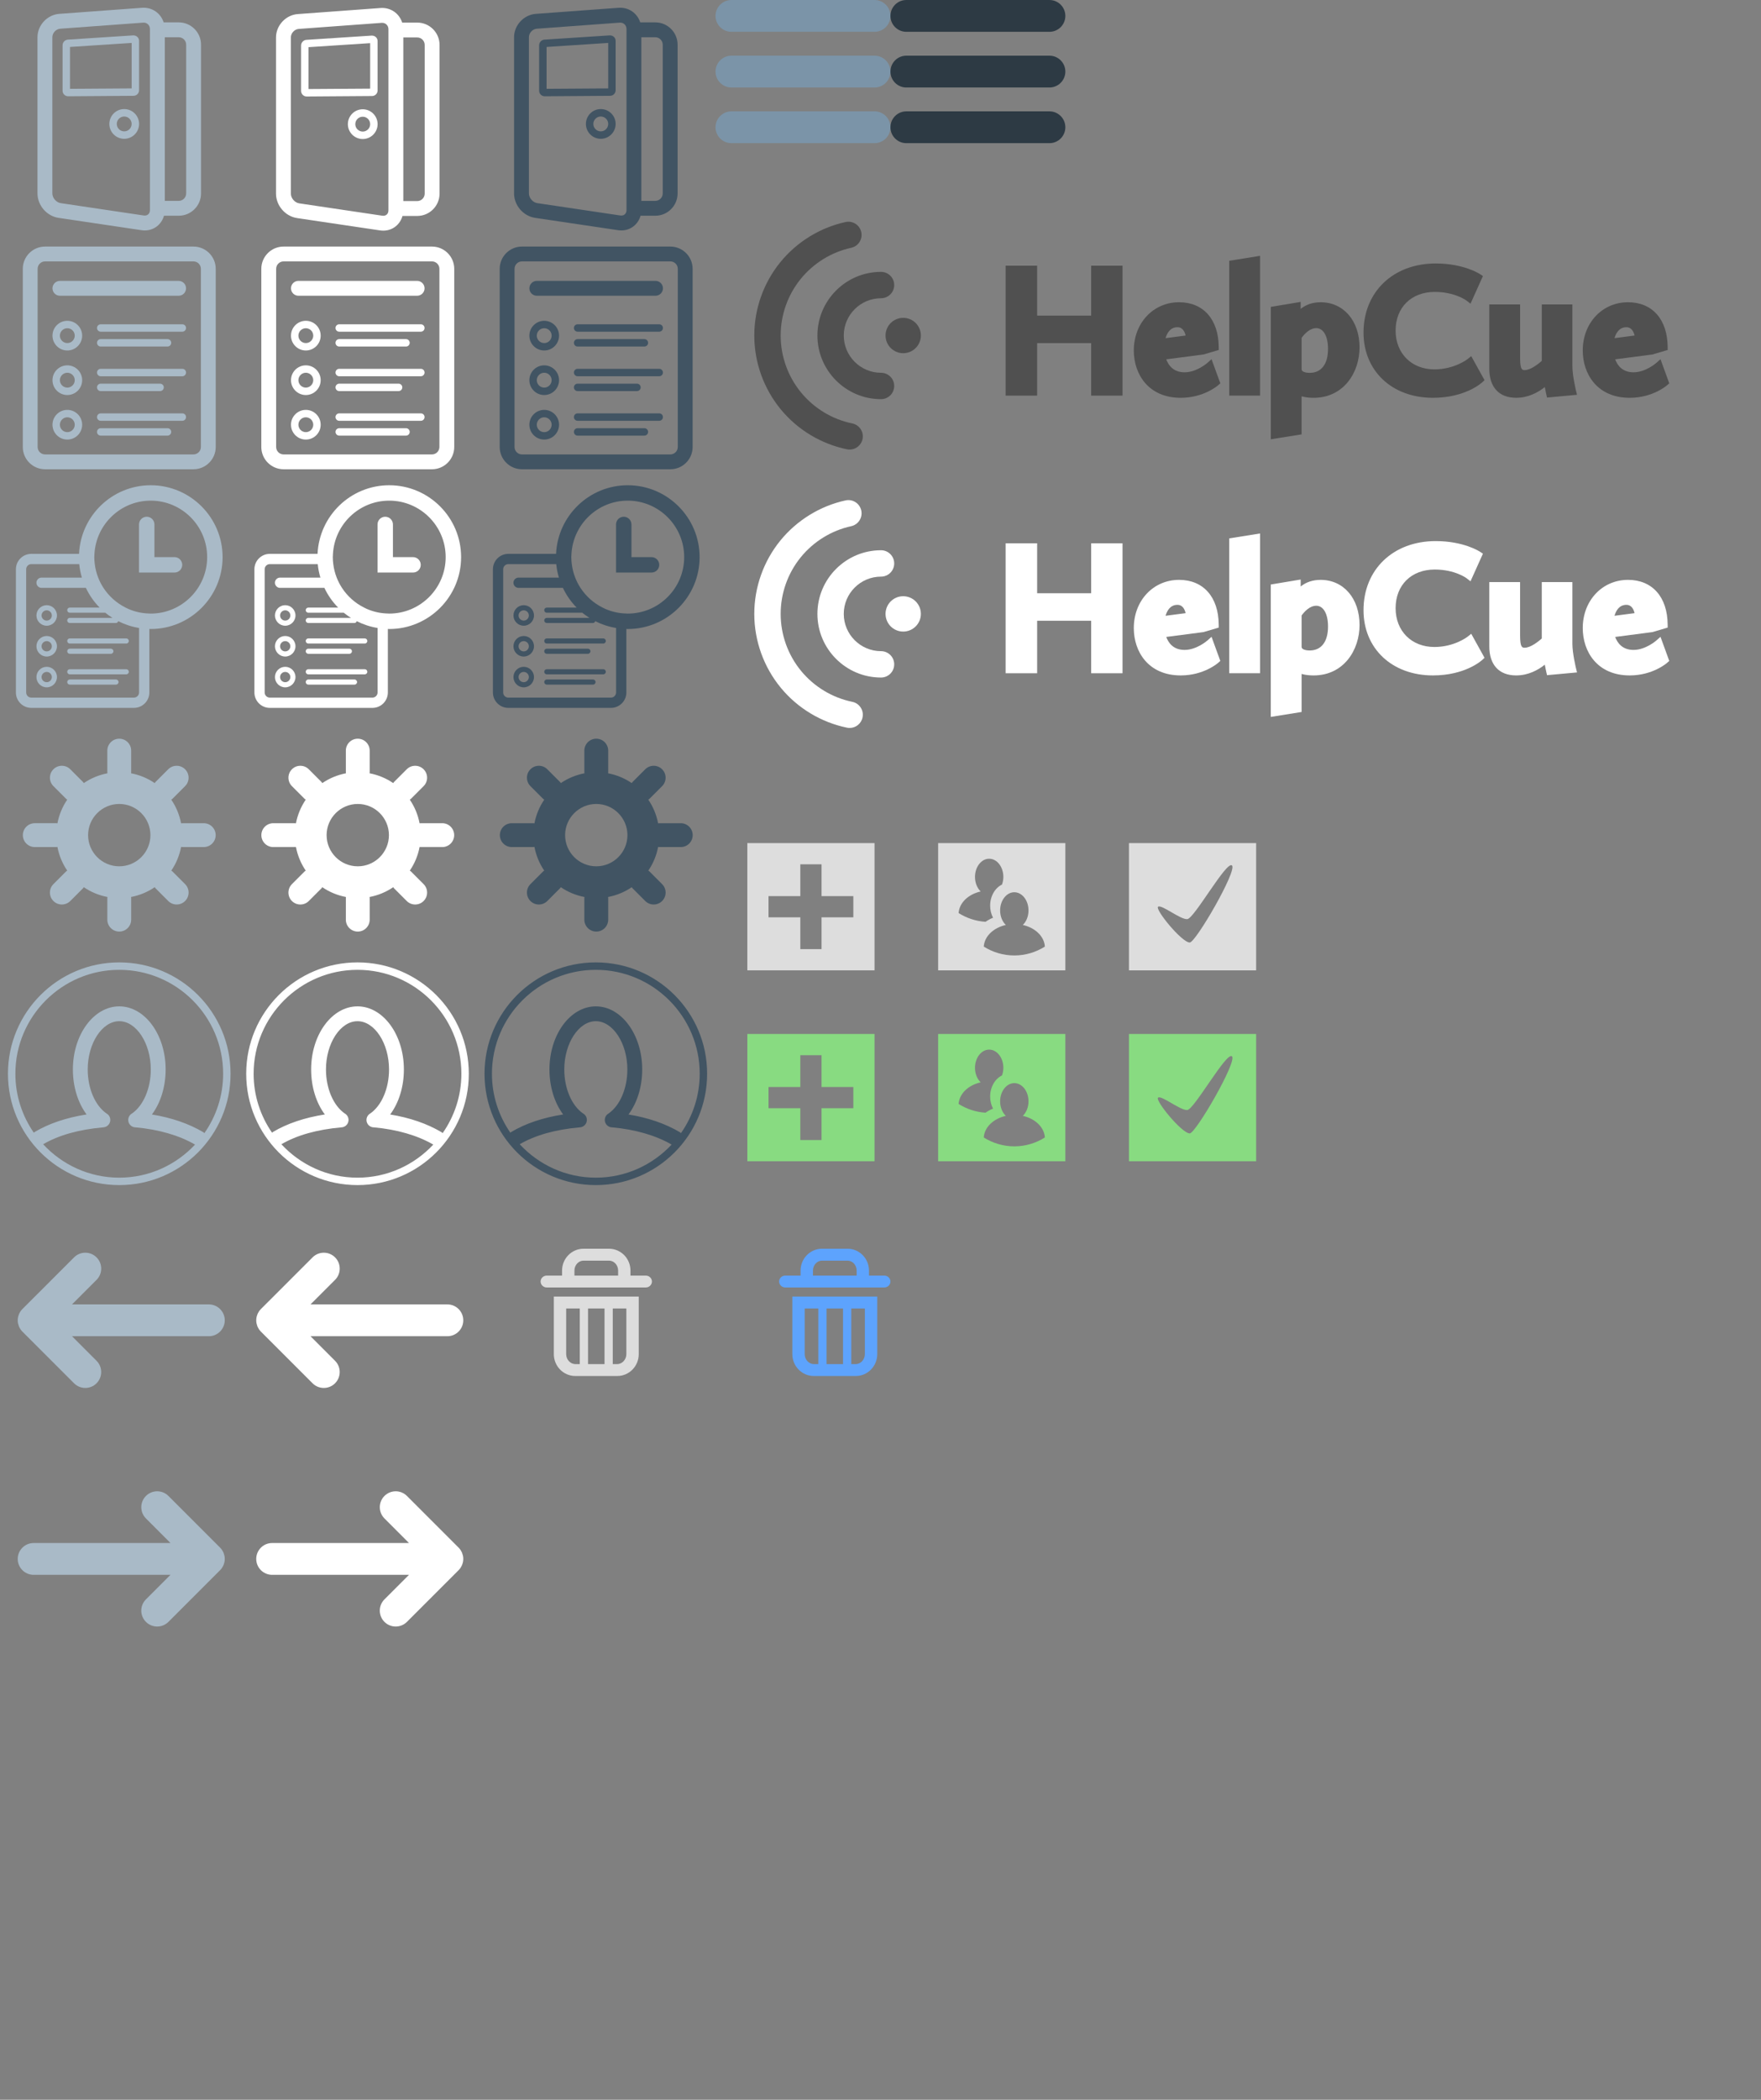<?xml version="1.0" encoding="utf-8"?>
<!-- Generator: Adobe Illustrator 16.0.4, SVG Export Plug-In . SVG Version: 6.00 Build 0)  -->
<!DOCTYPE svg PUBLIC "-//W3C//DTD SVG 1.1//EN" "http://www.w3.org/Graphics/SVG/1.1/DTD/svg11.dtd">
<svg version="1.1" xmlns="http://www.w3.org/2000/svg" xmlns:xlink="http://www.w3.org/1999/xlink" x="0px" y="0px" width="221.5px"
	 height="264px" viewBox="0.25 0 221.5 264" enable-background="new 0.25 0 221.5 264" xml:space="preserve">
<rect x="0.25" y="0" width="221.5" height="264" fill="#808080" stroke="none"/>
<g id="Layer_1">
	<path fill="none" stroke="#000000" stroke-linecap="round" stroke-linejoin="round" stroke-miterlimit="10" d="M91.233,11.326"/>
	<path fill="none" stroke="#000000" stroke-linecap="round" stroke-linejoin="round" stroke-miterlimit="10" d="M89.233,12.929"/>
	<g>
		<path fill="#7B94A8" d="M110.25,0h-18c-1.104,0-2,0.896-2,2s0.896,2,2,2h18c1.104,0,2-0.896,2-2S111.354,0,110.25,0z"/>
		<path fill="#7B94A8" d="M110.25,7h-18c-1.104,0-2,0.896-2,2s0.896,2,2,2h18c1.104,0,2-0.896,2-2S111.354,7,110.25,7z"/>
		<path fill="#7B94A8" d="M110.25,14h-18c-1.104,0-2,0.896-2,2s0.896,2,2,2h18c1.104,0,2-0.896,2-2S111.354,14,110.25,14z"/>
	</g>
	<g>
		<path fill="#2D3A44" d="M132.25,0h-18c-1.104,0-2,0.896-2,2s0.896,2,2,2h18c1.104,0,2-0.896,2-2S133.354,0,132.25,0z"/>
		<path fill="#2D3A44" d="M132.25,7h-18c-1.104,0-2,0.896-2,2s0.896,2,2,2h18c1.104,0,2-0.896,2-2S133.354,7,132.25,7z"/>
		<path fill="#2D3A44" d="M132.25,14h-18c-1.104,0-2,0.896-2,2s0.896,2,2,2h18c1.104,0,2-0.896,2-2S133.354,14,132.25,14z"/>
	</g>
	<g>
		<path fill="#FFFFFF" d="M52.732,2.84h-1.895c-0.363-1.137-1.436-1.927-2.728-1.833L37.697,1.771
			c-1.505,0.11-2.731,1.43-2.731,2.939v19.636c0,1.5,1.163,2.85,2.647,3.071l10.443,1.553c0.138,0.021,0.274,0.03,0.407,0.03
			c1.168,0,2.116-0.773,2.412-1.849h1.857c1.546,0,2.805-1.258,2.805-2.805V5.646C55.537,4.098,54.278,2.84,52.732,2.84z
			 M49.108,26.45c0,0.453-0.33,0.739-0.777,0.67l-10.443-1.553c-0.561-0.083-1.053-0.653-1.053-1.221V4.71
			c0-0.543,0.457-1.034,0.999-1.074l10.48-0.767c0.453,0,0.794,0.345,0.794,0.803V26.45z M53.667,24.346
			c0,0.516-0.42,0.935-0.935,0.935h-1.753V4.71h1.753c0.515,0,0.935,0.42,0.935,0.935V24.346z"/>
		<path fill="#FFFFFF" d="M47.017,4.475c-0.001,0-0.002,0-0.003,0L38.793,5.01c-0.376,0.024-0.671,0.338-0.671,0.716v5.706
			c0,0.386,0.314,0.7,0.701,0.7h0.001l8.221-0.059c0.386,0,0.699-0.316,0.699-0.702v-6.21C47.745,4.783,47.438,4.475,47.017,4.475z
			 M46.81,11.142l-7.753,0.052V5.93l7.753-0.505V11.142z"/>
		<path fill="#FFFFFF" d="M45.875,13.739c-1.031,0-1.87,0.839-1.87,1.87c0,1.032,0.839,1.87,1.87,1.87s1.87-0.838,1.87-1.87
			C47.745,14.578,46.906,13.739,45.875,13.739z M45.875,16.544c-0.515,0-0.935-0.42-0.935-0.935c0-0.515,0.42-0.935,0.935-0.935
			s0.935,0.42,0.935,0.935C46.81,16.125,46.39,16.544,45.875,16.544z"/>
	</g>
	<g>
		<path fill="#FFFFFF" d="M38.718,40.333c-1.03,0-1.867,0.837-1.867,1.867c0,1.03,0.837,1.867,1.867,1.867
			c1.029,0,1.866-0.837,1.866-1.867C40.585,41.17,39.748,40.333,38.718,40.333z M38.718,43.134c-0.514,0-0.934-0.42-0.934-0.934
			s0.42-0.934,0.934-0.934s0.934,0.419,0.934,0.934S39.231,43.134,38.718,43.134z"/>
		<path fill="#FFFFFF" d="M38.718,45.934c-1.03,0-1.867,0.837-1.867,1.866c0,1.03,0.837,1.867,1.867,1.867
			c1.029,0,1.866-0.837,1.866-1.867C40.585,46.771,39.748,45.934,38.718,45.934z M38.718,48.733c-0.514,0-0.934-0.419-0.934-0.934
			c0-0.514,0.42-0.934,0.934-0.934s0.934,0.42,0.934,0.934C39.651,48.314,39.231,48.733,38.718,48.733z"/>
		<path fill="#FFFFFF" d="M38.718,51.533c-1.03,0-1.867,0.837-1.867,1.867s0.837,1.866,1.867,1.866c1.029,0,1.866-0.837,1.866-1.866
			C40.585,52.37,39.748,51.533,38.718,51.533z M38.718,54.333c-0.514,0-0.934-0.42-0.934-0.934c0-0.514,0.42-0.934,0.934-0.934
			s0.934,0.42,0.934,0.934C39.651,53.914,39.231,54.333,38.718,54.333z"/>
		<path fill="#FFFFFF" d="M54.585,31H35.918c-1.543,0-2.8,1.256-2.8,2.8V56.2c0,1.543,1.257,2.8,2.8,2.8h18.667
			c1.543,0,2.8-1.257,2.8-2.8V33.8C57.385,32.256,56.128,31,54.585,31z M55.518,56.2c0,0.514-0.419,0.934-0.934,0.934H35.918
			c-0.515,0-0.934-0.419-0.934-0.934V33.8c0-0.515,0.419-0.934,0.934-0.934h18.667c0.514,0,0.934,0.419,0.934,0.934L55.518,56.2
			L55.518,56.2z"/>
		<path fill="#FFFFFF" d="M53.185,40.771H42.917c-0.257,0-0.467,0.208-0.467,0.466c0,0.258,0.21,0.468,0.467,0.468h10.267
			c0.257,0,0.468-0.209,0.468-0.468C53.652,40.979,53.443,40.771,53.185,40.771z"/>
		<path fill="#FFFFFF" d="M42.917,43.57h8.4c0.257,0,0.466-0.208,0.466-0.467c0-0.257-0.208-0.467-0.466-0.467h-8.4
			c-0.257,0-0.467,0.209-0.467,0.467C42.451,43.362,42.66,43.57,42.917,43.57z"/>
		<path fill="#FFFFFF" d="M53.185,46.371H42.917c-0.257,0-0.467,0.209-0.467,0.467c0,0.257,0.21,0.467,0.467,0.467h10.267
			c0.257,0,0.468-0.209,0.468-0.467C53.652,46.58,53.443,46.371,53.185,46.371z"/>
		<path fill="#FFFFFF" d="M42.917,49.171h7.467c0.257,0,0.467-0.209,0.467-0.467c0-0.258-0.208-0.466-0.467-0.466h-7.467
			c-0.257,0-0.467,0.208-0.467,0.466C42.451,48.962,42.66,49.171,42.917,49.171z"/>
		<path fill="#FFFFFF" d="M53.185,51.971H42.917c-0.257,0-0.467,0.209-0.467,0.467s0.21,0.467,0.467,0.467h10.267
			c0.257,0,0.468-0.208,0.468-0.467C53.652,52.18,53.443,51.971,53.185,51.971z"/>
		<path fill="#FFFFFF" d="M51.319,53.837h-8.4c-0.257,0-0.467,0.209-0.467,0.467c0,0.259,0.21,0.466,0.467,0.466h8.4
			c0.257,0,0.466-0.208,0.466-0.466C51.785,54.047,51.576,53.837,51.319,53.837z"/>
		<path fill="#FFFFFF" d="M37.785,37.183h14.933c0.515,0,0.934-0.418,0.934-0.934c0-0.515-0.419-0.934-0.934-0.934H37.785
			c-0.515,0-0.934,0.419-0.934,0.934C36.852,36.765,37.27,37.183,37.785,37.183z"/>
	</g>
	<path fill="#FFFFFF" d="M45.217,121c-7.732,0-14,6.269-14,14s6.268,14,14,14s14-6.269,14-14S52.949,121,45.217,121z
		 M45.217,121.934c7.206,0,13.066,5.86,13.066,13.066c0,2.777-0.876,5.348-2.358,7.467c-0.041-0.035-0.072-0.08-0.121-0.109
		c-1.824-1.082-3.997-1.832-6.479-2.236c1.091-1.461,1.726-3.478,1.726-5.662c0-4.375-2.618-7.933-5.833-7.933
		s-5.833,3.558-5.833,7.933c0,2.184,0.633,4.197,1.722,5.658c-2.559,0.404-4.749,1.144-6.527,2.203
		c-0.042,0.025-0.07,0.066-0.107,0.097c-1.461-2.108-2.322-4.663-2.322-7.417C32.15,127.794,38.011,121.934,45.217,121.934z
		 M45.217,148.066c-3.784,0-7.186-1.626-9.574-4.203c1.949-1.137,4.481-1.85,7.535-2.121c0.256-0.008,0.51-0.121,0.687-0.328
		c0.246-0.289,0.295-0.697,0.122-1.034c-0.087-0.17-0.221-0.305-0.382-0.391c-1.433-0.997-2.355-3.156-2.355-5.53
		c0-3.287,1.816-6.066,3.967-6.066c2.151,0,3.966,2.779,3.966,6.066c0,2.377-0.924,4.539-2.359,5.534
		c-0.141,0.079-0.262,0.195-0.348,0.34c-0.183,0.31-0.172,0.697,0.028,0.994c0.18,0.27,0.477,0.415,0.777,0.415c0,0,0.002,0,0.002,0
		c2.905,0.262,5.48,1.012,7.467,2.164C52.364,146.458,48.978,148.066,45.217,148.066z"/>
	<path fill="#FFFFFF" d="M58.183,197.111c0.018-0.025,0.029-0.057,0.046-0.084c0.05-0.084,0.1-0.168,0.138-0.26
		c0.016-0.037,0.023-0.078,0.037-0.117c0.029-0.084,0.06-0.166,0.077-0.256c0.026-0.129,0.04-0.269,0.04-0.396
		s-0.014-0.268-0.04-0.396c-0.018-0.09-0.048-0.172-0.077-0.256c-0.014-0.039-0.021-0.08-0.037-0.117
		c-0.038-0.092-0.088-0.176-0.138-0.26c-0.017-0.027-0.028-0.059-0.046-0.085c-0.073-0.108-0.156-0.21-0.249-0.304l-6.499-6.498
		c-0.781-0.781-2.048-0.781-2.828,0c-0.781,0.781-0.781,2.047,0,2.828l3.085,3.09H34.479c-1.104,0-2,0.896-2,2s0.896,2,2,2h17.213
		l-3.086,3.086c-0.781,0.781-0.781,2.047,0,2.828c0.39,0.391,0.902,0.586,1.414,0.586s1.023-0.195,1.414-0.586l6.499-6.498
		C58.026,197.322,58.109,197.221,58.183,197.111z"/>
	<g>
		<path fill="#415463" d="M82.673,2.813h-1.895c-0.363-1.137-1.435-1.927-2.728-1.833L67.639,1.744
			c-1.505,0.11-2.731,1.43-2.731,2.939v19.636c0,1.5,1.163,2.85,2.647,3.071l10.443,1.553c0.138,0.021,0.274,0.03,0.407,0.03
			c1.168,0,2.116-0.773,2.412-1.849h1.857c1.546,0,2.805-1.258,2.805-2.805V5.619C85.479,4.071,84.22,2.813,82.673,2.813z
			 M79.05,26.423c0,0.453-0.33,0.739-0.777,0.67L67.831,25.54c-0.562-0.083-1.053-0.653-1.053-1.221V4.684
			c0-0.543,0.457-1.034,0.999-1.074l10.48-0.767c0.453,0,0.794,0.345,0.794,0.803V26.423z M83.608,24.319
			c0,0.516-0.42,0.935-0.935,0.935H80.92V4.684h1.753c0.515,0,0.935,0.42,0.935,0.935V24.319z"/>
		<path fill="#415463" d="M76.958,4.448c-0.001,0-0.002,0-0.003,0l-8.221,0.535c-0.376,0.024-0.671,0.338-0.671,0.716v5.706
			c0,0.386,0.314,0.7,0.701,0.7h0.002l8.221-0.059c0.386,0,0.699-0.316,0.699-0.702v-6.21C77.687,4.756,77.38,4.448,76.958,4.448z
			 M76.751,11.115l-7.753,0.052V5.903l7.753-0.505V11.115z"/>
		<path fill="#415463" d="M75.816,13.712c-1.031,0-1.87,0.839-1.87,1.87c0,1.032,0.839,1.87,1.87,1.87c1.032,0,1.87-0.838,1.87-1.87
			C77.687,14.551,76.848,13.712,75.816,13.712z M75.816,16.518c-0.515,0-0.935-0.42-0.935-0.935c0-0.515,0.42-0.935,0.935-0.935
			c0.515,0,0.935,0.42,0.935,0.935C76.751,16.098,76.332,16.518,75.816,16.518z"/>
	</g>
	<g>
		<path fill="#415463" d="M68.701,40.333c-1.028,0-1.866,0.837-1.866,1.867c0,1.03,0.837,1.867,1.866,1.867
			c1.03,0,1.867-0.837,1.867-1.867C70.569,41.17,69.731,40.333,68.701,40.333z M68.701,43.134c-0.514,0-0.934-0.42-0.934-0.934
			s0.42-0.934,0.934-0.934c0.515,0,0.934,0.419,0.934,0.934S69.216,43.134,68.701,43.134z"/>
		<path fill="#415463" d="M68.701,45.934c-1.028,0-1.866,0.837-1.866,1.866c0,1.03,0.837,1.867,1.866,1.867
			c1.03,0,1.867-0.837,1.867-1.867C70.569,46.771,69.731,45.934,68.701,45.934z M68.701,48.733c-0.514,0-0.934-0.419-0.934-0.934
			c0-0.514,0.42-0.934,0.934-0.934c0.515,0,0.934,0.42,0.934,0.934C69.635,48.314,69.216,48.733,68.701,48.733z"/>
		<path fill="#415463" d="M68.701,51.533c-1.028,0-1.866,0.837-1.866,1.867s0.837,1.866,1.866,1.866c1.03,0,1.867-0.837,1.867-1.866
			C70.569,52.37,69.731,51.533,68.701,51.533z M68.701,54.333c-0.514,0-0.934-0.42-0.934-0.934c0-0.514,0.42-0.934,0.934-0.934
			c0.515,0,0.934,0.42,0.934,0.934C69.635,53.914,69.216,54.333,68.701,54.333z"/>
		<path fill="#415463" d="M84.569,31H65.902c-1.543,0-2.8,1.256-2.8,2.8V56.2c0,1.543,1.257,2.8,2.8,2.8h18.667
			c1.543,0,2.8-1.257,2.8-2.8V33.8C87.368,32.256,86.112,31,84.569,31z M85.501,56.2c0,0.514-0.419,0.934-0.934,0.934H65.902
			c-0.514,0-0.934-0.419-0.934-0.934V33.8c0-0.515,0.419-0.934,0.934-0.934h18.667c0.514,0,0.934,0.419,0.934,0.934L85.501,56.2
			L85.501,56.2z"/>
		<path fill="#415463" d="M83.169,40.771H72.902c-0.258,0-0.466,0.208-0.466,0.466c0,0.258,0.208,0.468,0.466,0.468h10.266
			c0.258,0,0.467-0.209,0.467-0.468C83.635,40.979,83.426,40.771,83.169,40.771z"/>
		<path fill="#415463" d="M72.902,43.57h8.399c0.257,0,0.467-0.208,0.467-0.467c0-0.257-0.209-0.467-0.467-0.467h-8.399
			c-0.258,0-0.466,0.209-0.466,0.467C72.436,43.362,72.644,43.57,72.902,43.57z"/>
		<path fill="#415463" d="M83.169,46.371H72.902c-0.258,0-0.466,0.209-0.466,0.467c0,0.257,0.208,0.467,0.466,0.467h10.266
			c0.258,0,0.467-0.209,0.467-0.467C83.635,46.58,83.426,46.371,83.169,46.371z"/>
		<path fill="#415463" d="M72.902,49.171h7.467c0.258,0,0.467-0.209,0.467-0.467c0-0.258-0.209-0.466-0.467-0.466h-7.467
			c-0.258,0-0.466,0.208-0.466,0.466C72.436,48.962,72.644,49.171,72.902,49.171z"/>
		<path fill="#415463" d="M83.169,51.971H72.902c-0.258,0-0.466,0.209-0.466,0.467s0.208,0.467,0.466,0.467h10.266
			c0.258,0,0.467-0.208,0.467-0.467C83.635,52.18,83.426,51.971,83.169,51.971z"/>
		<path fill="#415463" d="M81.301,53.837h-8.399c-0.258,0-0.466,0.209-0.466,0.467c0,0.259,0.208,0.466,0.466,0.466h8.399
			c0.257,0,0.467-0.208,0.467-0.466C81.768,54.047,81.56,53.837,81.301,53.837z"/>
		<path fill="#415463" d="M67.769,37.183h14.934c0.515,0,0.934-0.418,0.934-0.934c0-0.515-0.419-0.934-0.934-0.934H67.769
			c-0.515,0-0.933,0.419-0.933,0.934C66.835,36.765,67.254,37.183,67.769,37.183z"/>
	</g>
	<path fill="#415463" d="M75.193,121c-7.732,0-14,6.269-14,14s6.268,14,14,14c7.731,0,14-6.269,14-14S82.925,121,75.193,121z
		 M75.193,121.934c7.205,0,13.066,5.86,13.066,13.066c0,2.777-0.876,5.348-2.358,7.467c-0.041-0.035-0.072-0.08-0.121-0.109
		c-1.824-1.082-3.997-1.832-6.479-2.236c1.091-1.461,1.726-3.478,1.726-5.662c0-4.375-2.617-7.933-5.833-7.933
		c-3.216,0-5.833,3.558-5.833,7.933c0,2.184,0.633,4.197,1.722,5.658c-2.56,0.404-4.75,1.144-6.527,2.203
		c-0.043,0.025-0.07,0.066-0.108,0.097c-1.461-2.108-2.322-4.663-2.322-7.417C62.126,127.794,67.988,121.934,75.193,121.934z
		 M75.193,148.066c-3.784,0-7.186-1.626-9.574-4.203c1.948-1.137,4.48-1.85,7.534-2.121c0.257-0.008,0.51-0.121,0.687-0.328
		c0.247-0.289,0.295-0.697,0.122-1.034c-0.087-0.17-0.222-0.305-0.382-0.391c-1.433-0.997-2.354-3.156-2.354-5.53
		c0-3.287,1.816-6.066,3.967-6.066c2.15,0,3.967,2.779,3.967,6.066c0,2.377-0.925,4.539-2.359,5.534
		c-0.142,0.079-0.263,0.195-0.349,0.34c-0.183,0.31-0.171,0.697,0.028,0.994c0.18,0.27,0.477,0.415,0.777,0.415
		c0.001,0,0.002,0,0.003,0c2.905,0.262,5.479,1.012,7.467,2.164C82.341,146.458,78.954,148.066,75.193,148.066z"/>
	<g>
		<path fill="#A9BAC7" d="M22.73,2.813h-1.895c-0.363-1.137-1.436-1.927-2.728-1.833L7.696,1.744
			c-1.505,0.11-2.731,1.43-2.731,2.939v19.636c0,1.5,1.163,2.85,2.647,3.071l10.443,1.553c0.138,0.021,0.274,0.03,0.407,0.03
			c1.168,0,2.116-0.773,2.412-1.849h1.857c1.546,0,2.805-1.258,2.805-2.805V5.619C25.536,4.071,24.277,2.813,22.73,2.813z
			 M19.107,26.423c0,0.453-0.33,0.739-0.777,0.67L7.886,25.54c-0.56-0.083-1.052-0.653-1.052-1.221V4.684
			c0-0.543,0.457-1.035,0.999-1.074l10.48-0.767c0.453,0,0.794,0.345,0.794,0.803V26.423z M23.666,24.319
			c0,0.516-0.42,0.935-0.935,0.935h-1.753V4.684h1.753c0.515,0,0.935,0.42,0.935,0.935V24.319z"/>
		<path fill="#A9BAC7" d="M17.016,4.448c-0.001,0-0.002,0-0.003,0L8.792,4.983C8.415,5.007,8.12,5.321,8.12,5.699v5.706
			c0,0.386,0.314,0.7,0.701,0.7h0.001l8.221-0.059c0.386,0,0.699-0.316,0.699-0.702v-6.21C17.744,4.756,17.437,4.448,17.016,4.448z
			 M16.809,11.115l-7.753,0.052V5.903l7.753-0.505V11.115z"/>
		<path fill="#A9BAC7" d="M15.874,13.712c-1.031,0-1.87,0.839-1.87,1.87c0,1.032,0.839,1.87,1.87,1.87s1.87-0.838,1.87-1.87
			C17.744,14.551,16.905,13.712,15.874,13.712z M15.874,16.518c-0.515,0-0.935-0.42-0.935-0.935c0-0.515,0.42-0.935,0.935-0.935
			s0.935,0.42,0.935,0.935C16.809,16.098,16.389,16.518,15.874,16.518z"/>
	</g>
	<g>
		<path fill="#A9BAC7" d="M8.718,40.333c-1.03,0-1.867,0.837-1.867,1.867c0,1.03,0.837,1.867,1.867,1.867s1.867-0.837,1.867-1.867
			S9.748,40.333,8.718,40.333z M8.718,43.134c-0.514,0-0.934-0.42-0.934-0.934s0.42-0.934,0.934-0.934
			c0.514,0,0.934,0.419,0.934,0.934S9.231,43.134,8.718,43.134z"/>
		<path fill="#A9BAC7" d="M8.718,45.934c-1.03,0-1.867,0.837-1.867,1.866c0,1.03,0.837,1.867,1.867,1.867s1.867-0.837,1.867-1.867
			S9.748,45.934,8.718,45.934z M8.718,48.733c-0.514,0-0.934-0.419-0.934-0.934c0-0.514,0.42-0.934,0.934-0.934
			c0.514,0,0.934,0.42,0.934,0.934C9.652,48.314,9.231,48.733,8.718,48.733z"/>
		<path fill="#A9BAC7" d="M8.718,51.533c-1.03,0-1.867,0.837-1.867,1.867s0.837,1.866,1.867,1.866s1.867-0.837,1.867-1.866
			C10.585,52.37,9.748,51.533,8.718,51.533z M8.718,54.333c-0.514,0-0.934-0.42-0.934-0.934c0-0.514,0.42-0.934,0.934-0.934
			c0.514,0,0.934,0.42,0.934,0.934C9.652,53.914,9.231,54.333,8.718,54.333z"/>
		<path fill="#A9BAC7" d="M24.584,31H5.917c-1.543,0-2.8,1.256-2.8,2.8V56.2c0,1.543,1.255,2.8,2.8,2.8h18.667
			c1.543,0,2.8-1.257,2.8-2.8V33.8C27.385,32.256,26.128,31,24.584,31z M25.517,56.2c0,0.514-0.419,0.934-0.934,0.934H5.917
			c-0.514,0-0.934-0.419-0.934-0.934V33.8c0-0.515,0.419-0.934,0.934-0.934h18.667c0.514,0,0.934,0.419,0.934,0.934L25.517,56.2
			L25.517,56.2z"/>
		<path fill="#A9BAC7" d="M23.184,40.771H12.917c-0.257,0-0.467,0.208-0.467,0.466c0,0.258,0.209,0.468,0.467,0.468h10.266
			c0.258,0,0.467-0.209,0.467-0.468C23.651,40.979,23.443,40.771,23.184,40.771z"/>
		<path fill="#A9BAC7" d="M12.917,43.57h8.4c0.257,0,0.468-0.208,0.468-0.467c0-0.257-0.209-0.467-0.468-0.467h-8.4
			c-0.257,0-0.467,0.209-0.467,0.467C12.451,43.362,12.66,43.57,12.917,43.57z"/>
		<path fill="#A9BAC7" d="M23.184,46.372H12.917c-0.257,0-0.467,0.209-0.467,0.467c0,0.258,0.209,0.467,0.467,0.467h10.266
			c0.258,0,0.467-0.208,0.467-0.467C23.651,46.58,23.443,46.372,23.184,46.372z"/>
		<path fill="#A9BAC7" d="M12.917,49.171h7.467c0.257,0,0.468-0.209,0.468-0.467c0-0.258-0.21-0.466-0.468-0.466h-7.467
			c-0.257,0-0.467,0.208-0.467,0.466C12.451,48.962,12.66,49.171,12.917,49.171z"/>
		<path fill="#A9BAC7" d="M23.184,51.971H12.917c-0.257,0-0.467,0.209-0.467,0.467s0.209,0.467,0.467,0.467h10.266
			c0.258,0,0.467-0.208,0.467-0.467C23.651,52.18,23.443,51.971,23.184,51.971z"/>
		<path fill="#A9BAC7" d="M21.317,53.837h-8.4c-0.257,0-0.467,0.209-0.467,0.467c0,0.259,0.209,0.466,0.467,0.466h8.4
			c0.257,0,0.468-0.208,0.468-0.466C21.785,54.047,21.576,53.837,21.317,53.837z"/>
		<path fill="#A9BAC7" d="M7.784,37.184h14.934c0.515,0,0.933-0.418,0.933-0.934c0-0.515-0.418-0.934-0.933-0.934H7.784
			c-0.515,0-0.934,0.419-0.934,0.934C6.851,36.765,7.27,37.184,7.784,37.184z"/>
	</g>
	<path fill="#A9BAC7" d="M15.25,121c-7.731,0-14,6.269-14,14s6.269,14,14,14s14-6.269,14-14S22.981,121,15.25,121z M15.25,121.934
		c7.205,0,13.066,5.86,13.066,13.066c0,2.777-0.876,5.348-2.358,7.467c-0.042-0.035-0.072-0.08-0.121-0.109
		c-1.825-1.082-3.998-1.832-6.479-2.236c1.091-1.461,1.726-3.478,1.726-5.662c0-4.375-2.617-7.933-5.833-7.933
		s-5.833,3.558-5.833,7.933c0,2.184,0.633,4.197,1.722,5.658c-2.559,0.404-4.749,1.144-6.526,2.203
		c-0.043,0.025-0.071,0.066-0.108,0.097c-1.461-2.108-2.322-4.663-2.322-7.417C2.184,127.794,8.045,121.934,15.25,121.934z
		 M15.25,148.066c-3.784,0-7.186-1.626-9.574-4.203c1.949-1.137,4.48-1.85,7.534-2.121c0.257-0.008,0.51-0.121,0.687-0.328
		c0.247-0.289,0.295-0.697,0.122-1.034c-0.087-0.17-0.221-0.305-0.382-0.391c-1.433-0.997-2.355-3.156-2.355-5.53
		c0-3.287,1.816-6.066,3.967-6.066s3.967,2.779,3.967,6.066c0,2.377-0.924,4.539-2.359,5.534c-0.142,0.079-0.263,0.195-0.348,0.34
		c-0.183,0.31-0.172,0.697,0.028,0.994c0.18,0.27,0.476,0.415,0.777,0.415c0.001,0,0.002,0,0.003,0
		c2.905,0.262,5.479,1.012,7.466,2.164C22.397,146.458,19.011,148.066,15.25,148.066z"/>
	<path fill="#A9BAC7" d="M28.183,197.111c0.018-0.025,0.029-0.057,0.046-0.084c0.05-0.084,0.1-0.168,0.138-0.26
		c0.016-0.037,0.023-0.078,0.037-0.117c0.029-0.084,0.06-0.166,0.077-0.256c0.026-0.129,0.04-0.269,0.04-0.396
		s-0.014-0.268-0.04-0.396c-0.018-0.09-0.048-0.172-0.077-0.256c-0.014-0.039-0.021-0.08-0.037-0.117
		c-0.038-0.092-0.088-0.176-0.138-0.26c-0.017-0.027-0.028-0.059-0.046-0.085c-0.073-0.108-0.156-0.21-0.249-0.304l-6.499-6.498
		c-0.781-0.781-2.048-0.781-2.828,0c-0.781,0.781-0.781,2.047,0,2.828l3.085,3.09H4.479c-1.104,0-2,0.896-2,2s0.896,2,2,2h17.213
		l-3.086,3.086c-0.781,0.781-0.781,2.047,0,2.828c0.39,0.391,0.902,0.586,1.414,0.586s1.023-0.195,1.414-0.586l6.499-6.498
		C28.026,197.322,28.109,197.221,28.183,197.111z"/>
	<path fill="#A9BAC7" d="M2.817,164.889c-0.018,0.025-0.029,0.057-0.046,0.084c-0.05,0.084-0.1,0.168-0.138,0.26
		c-0.016,0.037-0.023,0.078-0.037,0.117c-0.029,0.084-0.06,0.166-0.077,0.256c-0.026,0.129-0.04,0.269-0.04,0.396
		s0.014,0.268,0.04,0.396c0.018,0.09,0.048,0.172,0.077,0.256c0.014,0.039,0.021,0.08,0.037,0.117
		c0.038,0.092,0.088,0.176,0.138,0.26c0.017,0.027,0.028,0.059,0.046,0.085c0.073,0.108,0.156,0.21,0.249,0.304l6.499,6.498
		c0.781,0.781,2.048,0.781,2.828,0c0.781-0.781,0.781-2.047,0-2.828L9.308,168h17.213c1.104,0,2-0.896,2-2s-0.896-2-2-2H9.308
		l3.086-3.086c0.781-0.781,0.781-2.047,0-2.828c-0.39-0.391-0.902-0.586-1.414-0.586s-1.023,0.195-1.414,0.586l-6.499,6.498
		C2.974,164.678,2.891,164.779,2.817,164.889z"/>
	<path fill="#FFFFFF" d="M32.817,164.889c-0.018,0.025-0.029,0.057-0.046,0.084c-0.05,0.084-0.1,0.168-0.138,0.26
		c-0.016,0.037-0.023,0.078-0.037,0.117c-0.029,0.084-0.06,0.166-0.077,0.256c-0.026,0.129-0.04,0.269-0.04,0.396
		s0.014,0.268,0.04,0.396c0.018,0.09,0.048,0.172,0.077,0.256c0.014,0.039,0.021,0.08,0.037,0.117
		c0.038,0.092,0.088,0.176,0.138,0.26c0.017,0.027,0.028,0.059,0.046,0.085c0.073,0.108,0.156,0.21,0.249,0.304l6.499,6.498
		c0.781,0.781,2.048,0.781,2.828,0c0.781-0.781,0.781-2.047,0-2.828L39.308,168h17.213c1.104,0,2-0.896,2-2s-0.896-2-2-2H39.308
		l3.086-3.086c0.781-0.781,0.781-2.047,0-2.828c-0.39-0.391-0.902-0.586-1.414-0.586s-1.023,0.195-1.414,0.586l-6.499,6.498
		C32.974,164.678,32.891,164.779,32.817,164.889z"/>
	<g>
		<path fill="#505050" d="M107.121,56.524c-0.11,0-0.224-0.012-0.334-0.035c-3.249-0.666-6.207-2.446-8.326-5.016
			c-2.15-2.607-3.336-5.906-3.336-9.29c0-3.353,1.165-6.628,3.279-9.222c2.085-2.557,4.998-4.348,8.205-5.047
			c0.895-0.194,1.777,0.373,1.973,1.27c0.195,0.894-0.373,1.777-1.268,1.972c-2.476,0.539-4.727,1.923-6.34,3.902
			c-1.633,2.003-2.531,4.533-2.531,7.125c0,2.616,0.914,5.165,2.576,7.177c1.639,1.988,3.924,3.365,6.432,3.878
			c0.896,0.183,1.477,1.06,1.291,1.958C108.582,55.982,107.893,56.524,107.121,56.524z"/>
		<path fill="#505050" d="M111.066,50.186c-4.412,0-8.002-3.59-8.002-8.002c0-4.413,3.59-8.003,8.002-8.003
			c0.916,0,1.658,0.744,1.658,1.659c0,0.916-0.742,1.659-1.658,1.659c-2.584,0-4.686,2.102-4.686,4.685s2.102,4.685,4.686,4.685
			c0.916,0,1.658,0.743,1.658,1.659S111.982,50.186,111.066,50.186z"/>
		<circle fill="#505050" cx="113.856" cy="42.184" r="2.222"/>
	</g>
	<g>
		<path fill="#505050" d="M254.307,36.718c2.524,0,4.477,1.675,4.496,1.692l0.123,0.107l1.965-4.062l-0.081-0.062
			c-0.026-0.02-2.604-1.958-6.882-1.958c-3.004,0-5.738,1.142-7.699,3.216c-1.834,1.939-2.885,4.61-2.885,7.327
			c0,5.787,4.283,9.829,10.416,9.829c4.832,0,6.979-2.377,7.067-2.479l0.054-0.061l-1.701-3.762l-0.128,0.12
			c-0.021,0.019-2.056,1.898-4.913,1.898c-3.114,0-5.127-2.292-5.127-5.84C249.012,39.116,251.14,36.718,254.307,36.718z"/>
		<path fill="#505050" d="M281.564,46.339V32.94h-5.459v12.544c-1.254,1.1-3.09,2.536-4.706,2.536c-1.382,0-1.849-0.901-1.849-3.572
			V32.94h-5.502v13.987c0,5.116,3.369,5.88,5.377,5.88c3.336,0,5.841-1.935,7.134-3.215c0.183,1.339,0.553,2.975,0.557,2.992
			l0.024,0.106l5.295-0.485l-0.035-0.141C282.393,52.03,281.564,48.607,281.564,46.339z"/>
		<path fill="#505050" d="M297.523,32.436c-2.717,0-4.599,2.18-5.588,3.718v-3.656l-5.291,0.882v18.924h5.501V40.749
			c0.793-1.16,2.397-3.064,4.37-3.064c0.886,0,1.749,0.364,1.758,0.368l0.146,0.062l0.866-5.197l0.015-0.086l-0.075-0.043
			C299.199,32.774,298.595,32.436,297.523,32.436z"/>
		<path fill="#505050" d="M312.854,32.436c-2.719,0-4.6,2.179-5.588,3.717v-3.656l-5.291,0.882v18.924h5.501V40.749
			c0.792-1.16,2.395-3.064,4.37-3.064c0.886,0,1.748,0.364,1.757,0.368l0.146,0.062l0.867-5.197l0.015-0.086l-0.076-0.043
			C314.529,32.774,313.924,32.436,312.854,32.436z"/>
		<rect x="317.388" y="32.94" fill="#505050" width="5.501" height="19.363"/>
		<path fill="#505050" d="M320.159,29.031c1.85,0,3.191-1.289,3.191-3.065s-1.342-3.066-3.191-3.066
			c-1.874,0-3.233,1.29-3.233,3.066S318.285,29.031,320.159,29.031z"/>
	</g>
	<g>
		<path fill="#FFFFFF" d="M107.121,91.524c-0.11,0-0.224-0.012-0.334-0.035c-3.249-0.666-6.207-2.446-8.326-5.016
			c-2.15-2.607-3.336-5.906-3.336-9.29c0-3.353,1.165-6.628,3.279-9.222c2.085-2.557,4.998-4.348,8.205-5.047
			c0.895-0.194,1.777,0.373,1.973,1.27c0.195,0.894-0.373,1.777-1.268,1.972c-2.476,0.539-4.727,1.923-6.34,3.902
			c-1.633,2.003-2.531,4.533-2.531,7.125c0,2.616,0.914,5.165,2.576,7.177c1.639,1.988,3.924,3.365,6.432,3.878
			c0.896,0.183,1.477,1.06,1.291,1.958C108.582,90.982,107.893,91.524,107.121,91.524z"/>
		<path fill="#FFFFFF" d="M111.066,85.186c-4.412,0-8.002-3.59-8.002-8.002c0-4.413,3.59-8.003,8.002-8.003
			c0.916,0,1.658,0.744,1.658,1.659c0,0.916-0.742,1.659-1.658,1.659c-2.584,0-4.686,2.102-4.686,4.685s2.102,4.685,4.686,4.685
			c0.916,0,1.658,0.743,1.658,1.659S111.982,85.186,111.066,85.186z"/>
		<circle fill="#FFFFFF" cx="113.856" cy="77.184" r="2.222"/>
	</g>
	<g>
		<path fill="#FFFFFF" d="M254.307,71.718c2.524,0,4.477,1.675,4.496,1.692l0.123,0.107l1.965-4.062l-0.081-0.062
			c-0.026-0.02-2.604-1.958-6.882-1.958c-3.004,0-5.738,1.142-7.699,3.216c-1.834,1.939-2.885,4.61-2.885,7.327
			c0,5.787,4.283,9.829,10.416,9.829c4.832,0,6.979-2.377,7.067-2.479l0.054-0.061l-1.701-3.762l-0.128,0.12
			c-0.021,0.019-2.056,1.898-4.913,1.898c-3.114,0-5.127-2.292-5.127-5.84C249.012,74.116,251.14,71.718,254.307,71.718z"/>
		<path fill="#FFFFFF" d="M281.564,81.339V67.94h-5.459v12.544c-1.254,1.1-3.09,2.536-4.706,2.536c-1.382,0-1.849-0.901-1.849-3.572
			V67.94h-5.502v13.987c0,5.116,3.369,5.88,5.377,5.88c3.336,0,5.841-1.935,7.134-3.215c0.183,1.339,0.553,2.975,0.557,2.992
			l0.024,0.106l5.295-0.485l-0.035-0.141C282.393,87.03,281.564,83.607,281.564,81.339z"/>
		<path fill="#FFFFFF" d="M297.523,67.436c-2.717,0-4.599,2.18-5.588,3.718v-3.656l-5.291,0.882v18.924h5.501V75.749
			c0.793-1.16,2.397-3.064,4.37-3.064c0.886,0,1.749,0.364,1.758,0.368l0.146,0.062l0.866-5.197l0.015-0.086l-0.075-0.043
			C299.199,67.774,298.595,67.436,297.523,67.436z"/>
		<path fill="#FFFFFF" d="M312.854,67.436c-2.719,0-4.6,2.179-5.588,3.717v-3.656l-5.291,0.882v18.924h5.501V75.749
			c0.792-1.16,2.395-3.064,4.37-3.064c0.886,0,1.748,0.364,1.757,0.368l0.146,0.062l0.867-5.197l0.015-0.086l-0.076-0.043
			C314.529,67.774,313.924,67.436,312.854,67.436z"/>
		<rect x="317.388" y="67.94" fill="#FFFFFF" width="5.501" height="19.363"/>
		<path fill="#FFFFFF" d="M320.159,64.031c1.85,0,3.191-1.289,3.191-3.065s-1.342-3.066-3.191-3.066
			c-1.874,0-3.233,1.29-3.233,3.066S318.285,64.031,320.159,64.031z"/>
	</g>
	<g>
		<path fill="#C45906" d="M-34.989,196.703c0.822-0.796,1.362-2.049,1.362-3.473c0-2.41-1.521-4.363-3.397-4.363
			c-1.875,0-3.397,1.953-3.397,4.363c0,1.424,0.54,2.677,1.362,3.473c-2.953,0.659-5.129,2.711-5.278,5.176
			c2.125,1.336,4.626,2.121,7.313,2.121c2.688,0,5.188-0.785,7.314-2.121C-29.86,199.414-32.037,197.362-34.989,196.703z"/>
		<path fill="#C45906" d="M-40.788,196.126c-0.446-0.856-0.689-1.854-0.689-2.896c0-2.296,1.177-4.251,2.831-5.045
			c0.204-0.556,0.329-1.166,0.329-1.821c0-2.41-1.521-4.364-3.397-4.364c-1.875,0-3.397,1.954-3.397,4.364
			c0,1.423,0.54,2.677,1.362,3.474c-2.953,0.658-5.129,2.71-5.278,5.175c1.894,1.19,4.088,1.939,6.445,2.09
			C-42.045,196.719-41.444,196.389-40.788,196.126z"/>
		<path fill="#C45906" d="M-32.572,193.23c0,1.041-0.243,2.039-0.689,2.896c0.655,0.263,1.257,0.593,1.794,0.976
			c2.354-0.15,4.546-0.899,6.438-2.089c-0.149-2.465-2.326-4.517-5.278-5.175c0.822-0.797,1.362-2.051,1.362-3.474
			c0-2.41-1.521-4.364-3.397-4.364c-1.876,0-3.397,1.954-3.397,4.364c0,0.654,0.125,1.264,0.328,1.817
			C-33.754,188.974-32.572,190.932-32.572,193.23z"/>
	</g>
	<g>
		<path fill="#C45906" d="M46.189,216"/>
	</g>
	<g>
		<path fill="#FFFFFF" d="M36.124,76.089c-0.712,0-1.291,0.579-1.291,1.291c0,0.712,0.579,1.292,1.291,1.292s1.291-0.58,1.291-1.292
			S36.836,76.089,36.124,76.089z M36.124,78.026c-0.355,0-0.646-0.291-0.646-0.646c0-0.356,0.291-0.646,0.646-0.646
			c0.355,0,0.646,0.29,0.646,0.646C36.769,77.736,36.479,78.026,36.124,78.026z"/>
		<path fill="#FFFFFF" d="M36.124,79.963c-0.712,0-1.291,0.579-1.291,1.291c0,0.713,0.579,1.292,1.291,1.292s1.291-0.58,1.291-1.292
			S36.836,79.963,36.124,79.963z M36.124,81.899c-0.355,0-0.646-0.29-0.646-0.646c0-0.355,0.291-0.646,0.646-0.646
			c0.355,0,0.646,0.291,0.646,0.646C36.769,81.609,36.479,81.899,36.124,81.899z"/>
		<path fill="#FFFFFF" d="M36.124,83.836c-0.712,0-1.291,0.579-1.291,1.291c0,0.712,0.579,1.291,1.291,1.291
			s1.291-0.579,1.291-1.291C37.415,84.415,36.836,83.836,36.124,83.836z M36.124,85.772c-0.355,0-0.646-0.291-0.646-0.646
			c0-0.356,0.291-0.646,0.646-0.646c0.355,0,0.646,0.29,0.646,0.646C36.769,85.482,36.479,85.772,36.124,85.772z"/>
		<path fill="#FFFFFF" d="M38.705,80.589c0,0.179,0.145,0.323,0.322,0.323h7.101c0.179,0,0.323-0.144,0.323-0.323
			c0-0.179-0.143-0.323-0.322-0.323h-7.101C38.85,80.266,38.705,80.411,38.705,80.589z"/>
		<path fill="#FFFFFF" d="M39.027,82.202h5.165c0.178,0,0.324-0.145,0.324-0.323s-0.146-0.323-0.324-0.323h-5.165
			c-0.178,0-0.322,0.144-0.322,0.323S38.85,82.202,39.027,82.202z"/>
		<path fill="#FFFFFF" d="M46.128,84.138h-7.101c-0.178,0-0.322,0.145-0.322,0.323c0,0.178,0.145,0.323,0.322,0.323h7.101
			c0.179,0,0.323-0.145,0.323-0.323C46.451,84.283,46.308,84.138,46.128,84.138z"/>
		<path fill="#FFFFFF" d="M44.837,85.429h-5.81c-0.178,0-0.322,0.145-0.322,0.324s0.145,0.322,0.322,0.322h5.81
			c0.178,0,0.324-0.144,0.324-0.322S45.016,85.429,44.837,85.429z"/>
		<path fill="#FFFFFF" d="M49.209,61.009c-4.844,0-8.799,3.834-9.017,8.626h-6.005c-1.067,0-1.937,0.869-1.937,1.937v15.492
			c0,1.067,0.869,1.937,1.937,1.937h12.91c1.068,0,1.938-0.869,1.938-1.937v-7.988c0.059,0.001,0.116,0.009,0.175,0.009
			c4.983,0,9.038-4.054,9.038-9.038C58.247,65.063,54.192,61.009,49.209,61.009z M47.742,87.063c0,0.355-0.291,0.646-0.646,0.646
			h-12.91c-0.355,0-0.646-0.29-0.646-0.646V71.571c0-0.356,0.291-0.646,0.646-0.646h6.029c0.057,0.583,0.171,1.149,0.334,1.695
			h-5.073c-0.356,0-0.646,0.29-0.646,0.646c0.001,0.355,0.291,0.646,0.646,0.646h5.575c0.438,0.922,1.021,1.762,1.731,2.48h-3.756
			c-0.178,0-0.322,0.145-0.322,0.322c0,0.179,0.145,0.323,0.322,0.323h4.463c0.287,0.235,0.592,0.446,0.906,0.646h-5.369
			c-0.178,0-0.322,0.145-0.322,0.322c0,0.179,0.145,0.323,0.322,0.323h5.81c0.142,0,0.242-0.103,0.286-0.231
			c0.811,0.413,1.691,0.704,2.62,0.857L47.742,87.063z M49.209,77.145c-0.059,0-0.116-0.007-0.175-0.009
			c-0.441-0.011-0.874-0.057-1.292-0.146c-0.471-0.099-0.925-0.247-1.357-0.435c-0.115-0.05-0.227-0.107-0.339-0.164
			c-1.134-0.567-2.095-1.425-2.784-2.48c-0.263-0.404-0.484-0.836-0.662-1.292c-0.21-0.537-0.357-1.104-0.43-1.695
			c-0.036-0.289-0.061-0.581-0.061-0.879c0-0.139,0.013-0.274,0.021-0.412c0.215-3.722,3.303-6.688,7.078-6.688
			c3.914,0,7.099,3.186,7.099,7.099C56.308,73.96,53.123,77.145,49.209,77.145z"/>
		<path fill="#FFFFFF" d="M52.201,70.046h-2.527v-4.107c0-0.536-0.434-0.97-0.969-0.97c-0.536,0-0.97,0.434-0.97,0.97v3.812v1.778
			v0.456h0.009h1.291h3.167c0.536,0,0.97-0.434,0.97-0.969C53.17,70.48,52.736,70.046,52.201,70.046z"/>
	</g>
	<g>
		<path fill="#415463" d="M66.124,76.089c-0.712,0-1.291,0.579-1.291,1.291c0,0.712,0.579,1.292,1.291,1.292s1.291-0.58,1.291-1.292
			S66.836,76.089,66.124,76.089z M66.124,78.026c-0.355,0-0.646-0.291-0.646-0.646c0-0.356,0.291-0.646,0.646-0.646
			c0.355,0,0.646,0.29,0.646,0.646C66.769,77.736,66.479,78.026,66.124,78.026z"/>
		<path fill="#415463" d="M66.124,79.963c-0.712,0-1.291,0.579-1.291,1.291c0,0.713,0.579,1.292,1.291,1.292s1.291-0.58,1.291-1.292
			S66.836,79.963,66.124,79.963z M66.124,81.899c-0.355,0-0.646-0.29-0.646-0.646c0-0.355,0.291-0.646,0.646-0.646
			c0.355,0,0.646,0.291,0.646,0.646C66.769,81.609,66.479,81.899,66.124,81.899z"/>
		<path fill="#415463" d="M66.124,83.836c-0.712,0-1.291,0.579-1.291,1.291c0,0.712,0.579,1.291,1.291,1.291
			s1.291-0.579,1.291-1.291C67.415,84.415,66.836,83.836,66.124,83.836z M66.124,85.772c-0.355,0-0.646-0.291-0.646-0.646
			c0-0.356,0.291-0.646,0.646-0.646c0.355,0,0.646,0.29,0.646,0.646C66.769,85.482,66.479,85.772,66.124,85.772z"/>
		<path fill="#415463" d="M68.705,80.589c0,0.179,0.145,0.323,0.322,0.323h7.101c0.179,0,0.323-0.144,0.323-0.323
			c0-0.179-0.143-0.323-0.322-0.323h-7.101C68.85,80.266,68.705,80.411,68.705,80.589z"/>
		<path fill="#415463" d="M69.027,82.202h5.165c0.178,0,0.324-0.145,0.324-0.323s-0.146-0.323-0.324-0.323h-5.165
			c-0.178,0-0.322,0.144-0.322,0.323S68.85,82.202,69.027,82.202z"/>
		<path fill="#415463" d="M76.128,84.138h-7.101c-0.178,0-0.322,0.145-0.322,0.323c0,0.178,0.145,0.323,0.322,0.323h7.101
			c0.179,0,0.323-0.145,0.323-0.323C76.451,84.283,76.308,84.138,76.128,84.138z"/>
		<path fill="#415463" d="M74.837,85.429h-5.81c-0.178,0-0.322,0.145-0.322,0.324s0.145,0.322,0.322,0.322h5.81
			c0.178,0,0.324-0.144,0.324-0.322S75.016,85.429,74.837,85.429z"/>
		<path fill="#415463" d="M79.209,61.009c-4.844,0-8.799,3.834-9.017,8.626h-6.005c-1.067,0-1.937,0.869-1.937,1.937v15.492
			c0,1.067,0.869,1.937,1.937,1.937h12.91c1.068,0,1.938-0.869,1.938-1.937v-7.988c0.059,0.001,0.116,0.009,0.175,0.009
			c4.983,0,9.038-4.054,9.038-9.038C88.247,65.063,84.192,61.009,79.209,61.009z M77.742,87.063c0,0.355-0.291,0.646-0.646,0.646
			h-12.91c-0.355,0-0.646-0.29-0.646-0.646V71.571c0-0.356,0.291-0.646,0.646-0.646h6.029c0.057,0.583,0.171,1.149,0.334,1.695
			h-5.073c-0.356,0-0.646,0.29-0.646,0.646c0.001,0.355,0.291,0.646,0.646,0.646h5.575c0.438,0.922,1.021,1.762,1.731,2.48h-3.756
			c-0.178,0-0.322,0.145-0.322,0.322c0,0.179,0.145,0.323,0.322,0.323h4.463c0.287,0.235,0.592,0.446,0.906,0.646h-5.369
			c-0.178,0-0.322,0.145-0.322,0.322c0,0.179,0.145,0.323,0.322,0.323h5.81c0.142,0,0.242-0.103,0.286-0.231
			c0.811,0.413,1.691,0.704,2.62,0.857L77.742,87.063z M79.209,77.145c-0.059,0-0.116-0.007-0.175-0.009
			c-0.441-0.011-0.874-0.057-1.292-0.146c-0.471-0.099-0.925-0.247-1.357-0.435c-0.115-0.05-0.227-0.107-0.339-0.164
			c-1.134-0.567-2.095-1.425-2.784-2.48c-0.263-0.404-0.484-0.836-0.662-1.292c-0.21-0.537-0.357-1.104-0.43-1.695
			c-0.036-0.289-0.061-0.581-0.061-0.879c0-0.139,0.013-0.274,0.021-0.412c0.215-3.722,3.303-6.688,7.078-6.688
			c3.914,0,7.099,3.186,7.099,7.099C86.308,73.96,83.123,77.145,79.209,77.145z"/>
		<path fill="#415463" d="M82.201,70.046h-2.527v-4.107c0-0.536-0.434-0.97-0.969-0.97c-0.536,0-0.97,0.434-0.97,0.97v3.812v1.778
			v0.456h0.009h1.291h3.167c0.536,0,0.97-0.434,0.97-0.969C83.17,70.48,82.736,70.046,82.201,70.046z"/>
	</g>
	<g>
		<path fill="#A9BAC7" d="M6.124,76.089c-0.712,0-1.291,0.579-1.291,1.291c0,0.712,0.579,1.292,1.291,1.292s1.291-0.58,1.291-1.292
			S6.836,76.089,6.124,76.089z M6.124,78.026c-0.355,0-0.646-0.291-0.646-0.646c0-0.356,0.291-0.646,0.646-0.646
			c0.355,0,0.646,0.29,0.646,0.646C6.769,77.736,6.479,78.026,6.124,78.026z"/>
		<path fill="#A9BAC7" d="M6.124,79.963c-0.712,0-1.291,0.579-1.291,1.291c0,0.713,0.579,1.292,1.291,1.292s1.291-0.58,1.291-1.292
			S6.836,79.963,6.124,79.963z M6.124,81.899c-0.355,0-0.646-0.29-0.646-0.646c0-0.355,0.291-0.646,0.646-0.646
			c0.355,0,0.646,0.291,0.646,0.646C6.769,81.609,6.479,81.899,6.124,81.899z"/>
		<path fill="#A9BAC7" d="M6.124,83.836c-0.712,0-1.291,0.579-1.291,1.291c0,0.712,0.579,1.291,1.291,1.291s1.291-0.579,1.291-1.291
			C7.415,84.415,6.836,83.836,6.124,83.836z M6.124,85.772c-0.355,0-0.646-0.291-0.646-0.646c0-0.356,0.291-0.646,0.646-0.646
			c0.355,0,0.646,0.29,0.646,0.646C6.769,85.482,6.479,85.772,6.124,85.772z"/>
		<path fill="#A9BAC7" d="M8.705,80.589c0,0.179,0.145,0.323,0.322,0.323h7.101c0.179,0,0.323-0.144,0.323-0.323
			c0-0.179-0.143-0.323-0.322-0.323H9.027C8.85,80.266,8.705,80.411,8.705,80.589z"/>
		<path fill="#A9BAC7" d="M9.027,82.202h5.165c0.178,0,0.324-0.145,0.324-0.323s-0.146-0.323-0.324-0.323H9.027
			c-0.178,0-0.322,0.144-0.322,0.323S8.85,82.202,9.027,82.202z"/>
		<path fill="#A9BAC7" d="M16.128,84.138H9.027c-0.178,0-0.322,0.145-0.322,0.323c0,0.178,0.145,0.323,0.322,0.323h7.101
			c0.179,0,0.323-0.145,0.323-0.323C16.451,84.283,16.308,84.138,16.128,84.138z"/>
		<path fill="#A9BAC7" d="M14.837,85.429h-5.81c-0.178,0-0.322,0.145-0.322,0.324s0.145,0.322,0.322,0.322h5.81
			c0.178,0,0.324-0.144,0.324-0.322S15.016,85.429,14.837,85.429z"/>
		<path fill="#A9BAC7" d="M19.209,61.009c-4.844,0-8.799,3.834-9.017,8.626H4.187c-1.067,0-1.937,0.869-1.937,1.937v15.492
			C2.25,88.131,3.119,89,4.187,89h12.91c1.068,0,1.938-0.869,1.938-1.937v-7.988c0.059,0.001,0.116,0.009,0.175,0.009
			c4.983,0,9.038-4.054,9.038-9.038C28.247,65.063,24.192,61.009,19.209,61.009z M17.742,87.063c0,0.355-0.291,0.646-0.646,0.646
			H4.187c-0.355,0-0.646-0.29-0.646-0.646V71.571c0-0.356,0.291-0.646,0.646-0.646h6.029c0.057,0.583,0.171,1.149,0.334,1.695H5.477
			c-0.356,0-0.646,0.29-0.646,0.646c0.001,0.355,0.291,0.646,0.646,0.646h5.575c0.438,0.922,1.021,1.762,1.731,2.48H9.027
			c-0.178,0-0.322,0.145-0.322,0.322c0,0.179,0.145,0.323,0.322,0.323h4.463c0.287,0.235,0.592,0.446,0.906,0.646H9.027
			c-0.178,0-0.322,0.145-0.322,0.322c0,0.179,0.145,0.323,0.322,0.323h5.81c0.142,0,0.242-0.103,0.286-0.231
			c0.811,0.413,1.691,0.704,2.62,0.857L17.742,87.063z M19.209,77.145c-0.059,0-0.116-0.007-0.175-0.009
			c-0.441-0.011-0.874-0.057-1.292-0.146c-0.471-0.099-0.925-0.247-1.357-0.435c-0.115-0.05-0.227-0.107-0.339-0.164
			c-1.134-0.567-2.095-1.425-2.784-2.48c-0.263-0.404-0.484-0.836-0.662-1.292c-0.21-0.537-0.357-1.104-0.43-1.695
			c-0.036-0.289-0.061-0.581-0.061-0.879c0-0.139,0.013-0.274,0.021-0.412c0.215-3.722,3.303-6.688,7.078-6.688
			c3.914,0,7.099,3.186,7.099,7.099C26.308,73.96,23.123,77.145,19.209,77.145z"/>
		<path fill="#A9BAC7" d="M22.201,70.046h-2.527v-4.107c0-0.536-0.434-0.97-0.969-0.97c-0.536,0-0.97,0.434-0.97,0.97v3.812v1.778
			v0.456h0.009h1.291h3.167c0.536,0,0.97-0.434,0.97-0.969C23.17,70.48,22.736,70.046,22.201,70.046z"/>
	</g>
	<path fill="#A9BAC7" d="M25.876,103.5h-2.704c-0.05,0-0.097,0.01-0.146,0.015c-0.207-1.087-0.632-2.096-1.234-2.976
		c0.038-0.031,0.084-0.044,0.12-0.08l1.619-1.619c0.586-0.585,0.586-1.536,0-2.121c-0.586-0.586-1.535-0.586-2.121,0l-1.619,1.619
		c-0.035,0.035-0.048,0.082-0.08,0.12c-0.88-0.602-1.889-1.027-2.976-1.233c0.005-0.049,0.015-0.096,0.015-0.146v-2.704
		c0-0.829-0.671-1.5-1.5-1.5s-1.5,0.671-1.5,1.5v2.704c0,0.05,0.01,0.097,0.015,0.146c-1.087,0.207-2.096,0.632-2.976,1.233
		c-0.031-0.038-0.044-0.084-0.08-0.12L9.09,96.718c-0.586-0.586-1.535-0.586-2.121,0c-0.586,0.585-0.586,1.536,0,2.121l1.619,1.619
		c0.035,0.035,0.082,0.048,0.12,0.08c-0.602,0.88-1.027,1.889-1.234,2.976c-0.049-0.005-0.096-0.015-0.146-0.015H4.624
		c-0.829,0-1.5,0.671-1.5,1.5s0.671,1.5,1.5,1.5h2.704c0.05,0,0.097-0.01,0.146-0.015c0.206,1.087,0.632,2.096,1.233,2.977
		c-0.038,0.031-0.084,0.044-0.12,0.079l-1.619,1.62c-0.585,0.586-0.585,1.536,0,2.122c0.293,0.292,0.677,0.439,1.061,0.439
		s0.768-0.146,1.061-0.439l1.619-1.62c0.035-0.035,0.048-0.082,0.079-0.119c0.881,0.602,1.89,1.027,2.977,1.233
		c-0.005,0.048-0.015,0.095-0.015,0.144v2.705c0,0.829,0.671,1.5,1.5,1.5s1.5-0.671,1.5-1.5v-2.705c0-0.049-0.01-0.096-0.015-0.144
		c1.087-0.207,2.096-0.632,2.977-1.233c0.031,0.037,0.044,0.083,0.079,0.118l1.619,1.62c0.293,0.293,0.677,0.439,1.061,0.439
		s0.768-0.146,1.061-0.439c0.586-0.586,0.586-1.536,0-2.122l-1.619-1.62c-0.035-0.035-0.082-0.048-0.119-0.079
		c0.602-0.88,1.027-1.889,1.233-2.976c0.049,0.005,0.096,0.015,0.146,0.015h2.704c0.829,0,1.5-0.671,1.5-1.5
		S26.705,103.5,25.876,103.5z M15.25,108.92c-2.162,0-3.92-1.759-3.92-3.92s1.759-3.92,3.92-3.92s3.92,1.759,3.92,3.92
		S17.412,108.92,15.25,108.92z"/>
	<path fill="#FFFFFF" d="M55.876,103.5h-2.704c-0.05,0-0.097,0.01-0.146,0.015c-0.207-1.087-0.632-2.096-1.234-2.976
		c0.038-0.031,0.084-0.044,0.12-0.08l1.619-1.619c0.586-0.585,0.586-1.536,0-2.121c-0.586-0.586-1.535-0.586-2.121,0l-1.619,1.619
		c-0.035,0.035-0.048,0.082-0.08,0.12c-0.88-0.602-1.889-1.027-2.976-1.233c0.005-0.049,0.015-0.096,0.015-0.146v-2.704
		c0-0.829-0.671-1.5-1.5-1.5s-1.5,0.671-1.5,1.5v2.704c0,0.05,0.01,0.097,0.015,0.146c-1.087,0.207-2.096,0.632-2.976,1.233
		c-0.031-0.038-0.044-0.084-0.08-0.12l-1.619-1.619c-0.586-0.586-1.535-0.586-2.121,0c-0.586,0.585-0.586,1.536,0,2.121l1.619,1.619
		c0.035,0.035,0.082,0.048,0.12,0.08c-0.602,0.88-1.027,1.889-1.234,2.976c-0.049-0.005-0.096-0.015-0.146-0.015h-2.704
		c-0.829,0-1.5,0.671-1.5,1.5s0.671,1.5,1.5,1.5h2.704c0.05,0,0.097-0.01,0.146-0.015c0.206,1.087,0.632,2.096,1.233,2.977
		c-0.038,0.031-0.084,0.044-0.12,0.079l-1.619,1.62c-0.585,0.586-0.585,1.536,0,2.122c0.293,0.292,0.677,0.439,1.061,0.439
		s0.768-0.146,1.061-0.439l1.619-1.62c0.035-0.035,0.048-0.082,0.079-0.119c0.881,0.602,1.89,1.027,2.977,1.233
		c-0.005,0.048-0.015,0.095-0.015,0.144v2.705c0,0.829,0.671,1.5,1.5,1.5s1.5-0.671,1.5-1.5v-2.705c0-0.049-0.01-0.096-0.015-0.144
		c1.087-0.207,2.096-0.632,2.977-1.233c0.031,0.037,0.044,0.083,0.079,0.118l1.619,1.62c0.293,0.293,0.677,0.439,1.061,0.439
		s0.768-0.146,1.061-0.439c0.586-0.586,0.586-1.536,0-2.122l-1.619-1.62c-0.035-0.035-0.082-0.048-0.119-0.079
		c0.602-0.88,1.027-1.889,1.233-2.976c0.049,0.005,0.096,0.015,0.146,0.015h2.704c0.829,0,1.5-0.671,1.5-1.5
		S56.705,103.5,55.876,103.5z M45.25,108.92c-2.162,0-3.92-1.759-3.92-3.92s1.759-3.92,3.92-3.92s3.92,1.759,3.92,3.92
		S47.412,108.92,45.25,108.92z"/>
	<path fill="#415463" d="M85.876,103.5h-2.704c-0.05,0-0.097,0.01-0.146,0.015c-0.207-1.087-0.632-2.096-1.234-2.976
		c0.038-0.031,0.084-0.044,0.12-0.08l1.619-1.619c0.586-0.585,0.586-1.536,0-2.121c-0.586-0.586-1.535-0.586-2.121,0l-1.619,1.619
		c-0.035,0.035-0.048,0.082-0.08,0.12c-0.88-0.602-1.889-1.027-2.976-1.233c0.005-0.049,0.015-0.096,0.015-0.146v-2.704
		c0-0.829-0.671-1.5-1.5-1.5s-1.5,0.671-1.5,1.5v2.704c0,0.05,0.01,0.097,0.015,0.146c-1.087,0.207-2.096,0.632-2.976,1.233
		c-0.031-0.038-0.044-0.084-0.08-0.12l-1.619-1.619c-0.586-0.586-1.535-0.586-2.121,0c-0.586,0.585-0.586,1.536,0,2.121l1.619,1.619
		c0.035,0.035,0.082,0.048,0.12,0.08c-0.602,0.88-1.027,1.889-1.234,2.976c-0.049-0.005-0.096-0.015-0.146-0.015h-2.704
		c-0.829,0-1.5,0.671-1.5,1.5s0.671,1.5,1.5,1.5h2.704c0.05,0,0.097-0.01,0.146-0.015c0.206,1.087,0.632,2.096,1.233,2.977
		c-0.038,0.031-0.084,0.044-0.12,0.079l-1.619,1.62c-0.585,0.586-0.585,1.536,0,2.122c0.293,0.292,0.677,0.439,1.061,0.439
		s0.768-0.146,1.061-0.439l1.619-1.62c0.035-0.035,0.048-0.082,0.079-0.119c0.881,0.602,1.89,1.027,2.977,1.233
		c-0.005,0.048-0.015,0.095-0.015,0.144v2.705c0,0.829,0.671,1.5,1.5,1.5s1.5-0.671,1.5-1.5v-2.705c0-0.049-0.01-0.096-0.015-0.144
		c1.087-0.207,2.096-0.632,2.977-1.233c0.031,0.037,0.044,0.083,0.079,0.118l1.619,1.62c0.293,0.293,0.677,0.439,1.061,0.439
		s0.768-0.146,1.061-0.439c0.586-0.586,0.586-1.536,0-2.122l-1.619-1.62c-0.035-0.035-0.082-0.048-0.119-0.079
		c0.602-0.88,1.027-1.889,1.233-2.976c0.049,0.005,0.096,0.015,0.146,0.015h2.704c0.829,0,1.5-0.671,1.5-1.5
		S86.705,103.5,85.876,103.5z M75.25,108.92c-2.162,0-3.92-1.759-3.92-3.92s1.759-3.92,3.92-3.92s3.92,1.759,3.92,3.92
		S77.412,108.92,75.25,108.92z"/>
	<path fill="#DDDDDD" d="M94.25,106v16h16v-16H94.25z M107.583,115.333h-4v4h-2.667v-4h-4v-2.667h4v-4h2.667v4h4V115.333z"/>
	<path fill="#88DB81" d="M94.25,130v16h16v-16H94.25z M107.583,139.333h-4v4h-2.667v-4h-4v-2.666h4v-4h2.667v4h4V139.333z"/>
	<path fill="#88DB81" d="M118.25,130v16h16v-16H118.25z M123.6,136.082c-0.432-0.419-0.715-1.077-0.715-1.824
		c0-1.267,0.799-2.293,1.784-2.293s1.784,1.026,1.784,2.293c0,0.344-0.066,0.665-0.173,0.957c-0.868,0.416-1.487,1.443-1.487,2.648
		c0,0.547,0.127,1.071,0.362,1.522c-0.344,0.137-0.66,0.311-0.943,0.512c-1.238-0.079-2.39-0.472-3.385-1.097
		C120.906,137.505,122.049,136.428,123.6,136.082z M127.831,144.128c-1.411,0-2.725-0.413-3.841-1.114
		c0.078-1.295,1.221-2.372,2.772-2.719c-0.432-0.418-0.715-1.076-0.715-1.824c0-1.266,0.799-2.292,1.784-2.292
		c0.986,0,1.785,1.026,1.785,2.292c0,0.748-0.283,1.406-0.715,1.824c1.551,0.347,2.694,1.424,2.773,2.719
		C130.557,143.715,129.243,144.128,127.831,144.128z"/>
	<path fill="#DDDDDD" d="M118.25,106v16h16v-16H118.25z M123.6,112.083c-0.432-0.419-0.715-1.077-0.715-1.825
		c0-1.267,0.799-2.292,1.784-2.292s1.784,1.026,1.784,2.292c0,0.344-0.066,0.665-0.173,0.957c-0.868,0.417-1.487,1.444-1.487,2.649
		c0,0.547,0.127,1.071,0.362,1.521c-0.344,0.137-0.66,0.311-0.943,0.512c-1.238-0.079-2.39-0.472-3.385-1.097
		C120.906,113.505,122.049,112.428,123.6,112.083z M127.831,120.128c-1.411,0-2.725-0.413-3.841-1.114
		c0.078-1.295,1.221-2.372,2.772-2.719c-0.432-0.418-0.715-1.076-0.715-1.824c0-1.266,0.799-2.292,1.784-2.292
		c0.986,0,1.785,1.026,1.785,2.292c0,0.748-0.283,1.406-0.715,1.824c1.551,0.347,2.694,1.424,2.773,2.719
		C130.557,119.715,129.243,120.128,127.831,120.128z"/>
	<g>
		<path fill="#DDDDDD" d="M69.911,170.253c0,1.516,1.21,2.748,2.699,2.748h5.283c1.489,0,2.699-1.232,2.699-2.748v-7.24H69.911
			V170.253z M79.033,164.51v5.743c0,0.679-0.524,1.25-1.143,1.25h-0.566v-6.993H79.033z M76.287,164.51v6.993h-2.074v-6.993H76.287z
			 M71.466,164.51h1.709v6.993h-0.567c-0.619,0-1.144-0.571-1.144-1.25v-5.743H71.466z"/>
		<path fill="#DDDDDD" d="M81.473,160.375h-1.921v-0.628c0-1.516-1.21-2.748-2.699-2.748h-3.208c-1.489,0-2.699,1.232-2.699,2.748
			v0.628h-1.92c-0.429,0-0.778,0.336-0.778,0.749s0.349,0.748,0.778,0.748h12.446c0.429,0,0.778-0.335,0.778-0.748
			S81.902,160.375,81.473,160.375z M77.996,160.375h-5.493v-0.628c0-0.689,0.512-1.25,1.143-1.25h3.209
			c0.629,0,1.143,0.561,1.143,1.25v0.628H77.996z"/>
	</g>
	<g>
		<path fill="#5DA3FD" d="M99.911,170.253c0,1.516,1.21,2.748,2.699,2.748h5.283c1.489,0,2.699-1.232,2.699-2.748v-7.24H99.911
			V170.253z M109.034,164.51v5.743c0,0.679-0.524,1.25-1.143,1.25h-0.566v-6.993H109.034z M106.287,164.51v6.993h-2.074v-6.993
			H106.287z M101.467,164.51h1.709v6.993h-0.567c-0.619,0-1.144-0.571-1.144-1.25v-5.743H101.467z"/>
		<path fill="#5DA3FD" d="M111.473,160.375h-1.921v-0.628c0-1.516-1.21-2.748-2.699-2.748h-3.208c-1.489,0-2.699,1.232-2.699,2.748
			v0.628h-1.92c-0.429,0-0.778,0.336-0.778,0.749s0.349,0.748,0.778,0.748h12.446c0.429,0,0.778-0.335,0.778-0.748
			S111.902,160.375,111.473,160.375z M107.997,160.375h-5.493v-0.628c0-0.689,0.512-1.25,1.143-1.25h3.209
			c0.629,0,1.143,0.561,1.143,1.25v0.628H107.997z"/>
	</g>
	<path fill="#88DB81" d="M142.25,130v16h16v-16H142.25z M149.896,142.5c-1,0-4.417-4.188-3.979-4.5s2.792,1.625,3.667,1.562
		s4.938-7.375,5.625-6.75S150.646,142.5,149.896,142.5z"/>
	<path fill="#DDDDDD" d="M142.25,106v16h16v-16H142.25z M149.896,118.5c-1,0-4.417-4.188-3.979-4.5s2.792,1.625,3.667,1.562
		s4.938-7.375,5.625-6.75S150.646,118.5,149.896,118.5z"/>
	<g>
		<polygon fill="#505050" points="137.498,39.681 130.703,39.681 130.703,33.403 126.737,33.403 126.737,49.741 130.703,49.741 
			130.703,43.141 137.498,43.141 137.498,49.741 141.441,49.741 141.441,33.403 137.498,33.403 		"/>
		<path fill="#505050" d="M152.089,45.647c-0.014,0.012-1.335,1.162-2.842,1.162c-1.401,0-2.026-0.871-2.306-1.631l4.678-0.609
			l1.925-0.566l-0.003-0.377c-0.024-3.469-1.935-5.625-4.984-5.625c-3.248,0-5.697,2.607-5.697,6.065c0,2.961,1.825,5.95,5.904,5.95
			c2.894,0,4.651-1.533,4.725-1.598l0.254-0.226l-1.104-3.031L152.089,45.647z M148.35,41.141c0.671,0,0.929,0.606,1.026,1.046
			l-2.52,0.329C147.039,41.878,147.445,41.141,148.35,41.141z"/>
		<polygon fill="#505050" points="154.865,49.741 158.74,49.741 158.74,32.167 154.865,32.787 		"/>
		<path fill="#505050" d="M166.364,38.002c-0.992,0-1.849,0.289-2.513,0.833v-0.877l-3.76,0.627v16.646l3.875-0.62v-4.782
			c0.559,0.158,1.137,0.188,1.5,0.188c3.801,0,5.789-3.19,5.789-6.341C171.256,40.335,169.244,38.002,166.364,38.002z M167.29,43.86
			c0,1.918-0.841,3.018-2.306,3.018c-0.507,0-1.018-0.137-1.018-0.442v-3.958c0.368-0.506,1.034-1.223,1.846-1.223
			C166.71,41.255,167.29,42.278,167.29,43.86z"/>
		<path fill="#505050" d="M184.843,45.148c-0.017,0.013-1.659,1.293-4.173,1.293c-2.873,0-4.88-2.007-4.88-4.881
			c0-2.906,1.979-4.858,4.927-4.858c2.534,0,3.98,1.081,3.993,1.091l0.502,0.39l1.562-3.474l-0.354-0.235
			c-0.083-0.055-2.075-1.348-5.589-1.348c-5.345,0-9.077,3.572-9.077,8.687c0,4.83,3.591,8.203,8.732,8.203
			c4.059,0,6.119-1.871,6.204-1.95l0.287-0.266l-1.673-3.02L184.843,45.148z"/>
		<path fill="#505050" d="M198.027,46.044v-7.767h-3.851v7.102c-0.47,0.403-1.414,1.153-2.145,1.153c-0.299,0-0.581,0-0.581-1.523
			v-6.732h-3.874v8.088c0,2.32,1.229,3.65,3.374,3.65c1.543,0,2.778-0.69,3.606-1.35c0.089,0.477,0.178,0.866,0.184,0.892
			l0.097,0.427l3.772-0.346l-0.138-0.563C198.469,49.058,198.027,47.233,198.027,46.044z"/>
		<path fill="#505050" d="M209.108,45.162l-0.55,0.485c-0.014,0.012-1.335,1.162-2.842,1.162c-1.401,0-2.026-0.871-2.306-1.631
			l4.678-0.609l1.925-0.566l-0.003-0.377c-0.024-3.469-1.935-5.625-4.984-5.625c-3.247,0-5.696,2.607-5.696,6.065
			c0,2.961,1.825,5.95,5.903,5.95c2.894,0,4.651-1.533,4.725-1.598l0.254-0.226L209.108,45.162z M204.819,41.141
			c0.671,0,0.929,0.606,1.026,1.046l-2.52,0.329C203.509,41.878,203.915,41.141,204.819,41.141z"/>
	</g>
	<g>
		<polygon fill="#FFFFFF" points="137.498,74.585 130.703,74.585 130.703,68.307 126.737,68.307 126.737,84.645 130.703,84.645 
			130.703,78.045 137.498,78.045 137.498,84.645 141.441,84.645 141.441,68.307 137.498,68.307 		"/>
		<path fill="#FFFFFF" d="M152.089,80.551c-0.014,0.012-1.335,1.162-2.842,1.162c-1.401,0-2.026-0.871-2.306-1.631l4.678-0.609
			l1.925-0.566l-0.003-0.377c-0.024-3.469-1.935-5.625-4.984-5.625c-3.248,0-5.697,2.607-5.697,6.065c0,2.961,1.825,5.95,5.904,5.95
			c2.894,0,4.651-1.533,4.725-1.598l0.254-0.226l-1.104-3.031L152.089,80.551z M148.35,76.045c0.671,0,0.929,0.606,1.026,1.046
			l-2.52,0.329C147.039,76.782,147.445,76.045,148.35,76.045z"/>
		<polygon fill="#FFFFFF" points="154.865,84.645 158.74,84.645 158.74,67.071 154.865,67.691 		"/>
		<path fill="#FFFFFF" d="M166.364,72.906c-0.992,0-1.849,0.289-2.513,0.833v-0.877l-3.76,0.627v16.646l3.875-0.62v-4.782
			c0.559,0.158,1.137,0.188,1.5,0.188c3.801,0,5.789-3.19,5.789-6.341C171.256,75.239,169.244,72.906,166.364,72.906z
			 M167.29,78.764c0,1.918-0.841,3.018-2.306,3.018c-0.507,0-1.018-0.137-1.018-0.442v-3.958c0.368-0.506,1.034-1.223,1.846-1.223
			C166.71,76.16,167.29,77.182,167.29,78.764z"/>
		<path fill="#FFFFFF" d="M184.843,80.052c-0.017,0.013-1.659,1.293-4.173,1.293c-2.873,0-4.88-2.007-4.88-4.881
			c0-2.906,1.979-4.858,4.927-4.858c2.534,0,3.98,1.081,3.993,1.091l0.502,0.39l1.562-3.474l-0.354-0.235
			c-0.083-0.055-2.075-1.348-5.589-1.348c-5.345,0-9.077,3.572-9.077,8.687c0,4.83,3.591,8.203,8.732,8.203
			c4.059,0,6.119-1.871,6.204-1.95l0.287-0.266l-1.673-3.02L184.843,80.052z"/>
		<path fill="#FFFFFF" d="M198.027,80.949v-7.767h-3.851v7.102c-0.47,0.403-1.414,1.153-2.145,1.153c-0.299,0-0.581,0-0.581-1.523
			v-6.732h-3.874v8.088c0,2.32,1.229,3.65,3.374,3.65c1.543,0,2.778-0.69,3.606-1.35c0.089,0.477,0.178,0.866,0.184,0.892
			l0.097,0.427l3.772-0.346l-0.138-0.563C198.469,83.962,198.027,82.138,198.027,80.949z"/>
		<path fill="#FFFFFF" d="M209.108,80.066l-0.55,0.485c-0.014,0.012-1.335,1.162-2.842,1.162c-1.401,0-2.026-0.871-2.306-1.631
			l4.678-0.609l1.925-0.566l-0.003-0.377c-0.024-3.469-1.935-5.625-4.984-5.625c-3.247,0-5.696,2.607-5.696,6.065
			c0,2.961,1.825,5.95,5.903,5.95c2.894,0,4.651-1.533,4.725-1.598l0.254-0.226L209.108,80.066z M204.819,76.045
			c0.671,0,0.929,0.606,1.026,1.046l-2.52,0.329C203.509,76.782,203.915,76.045,204.819,76.045z"/>
	</g>
</g>
<g id="Layer_2">
</g>
<g id="Layer_3">
</g>
</svg>
